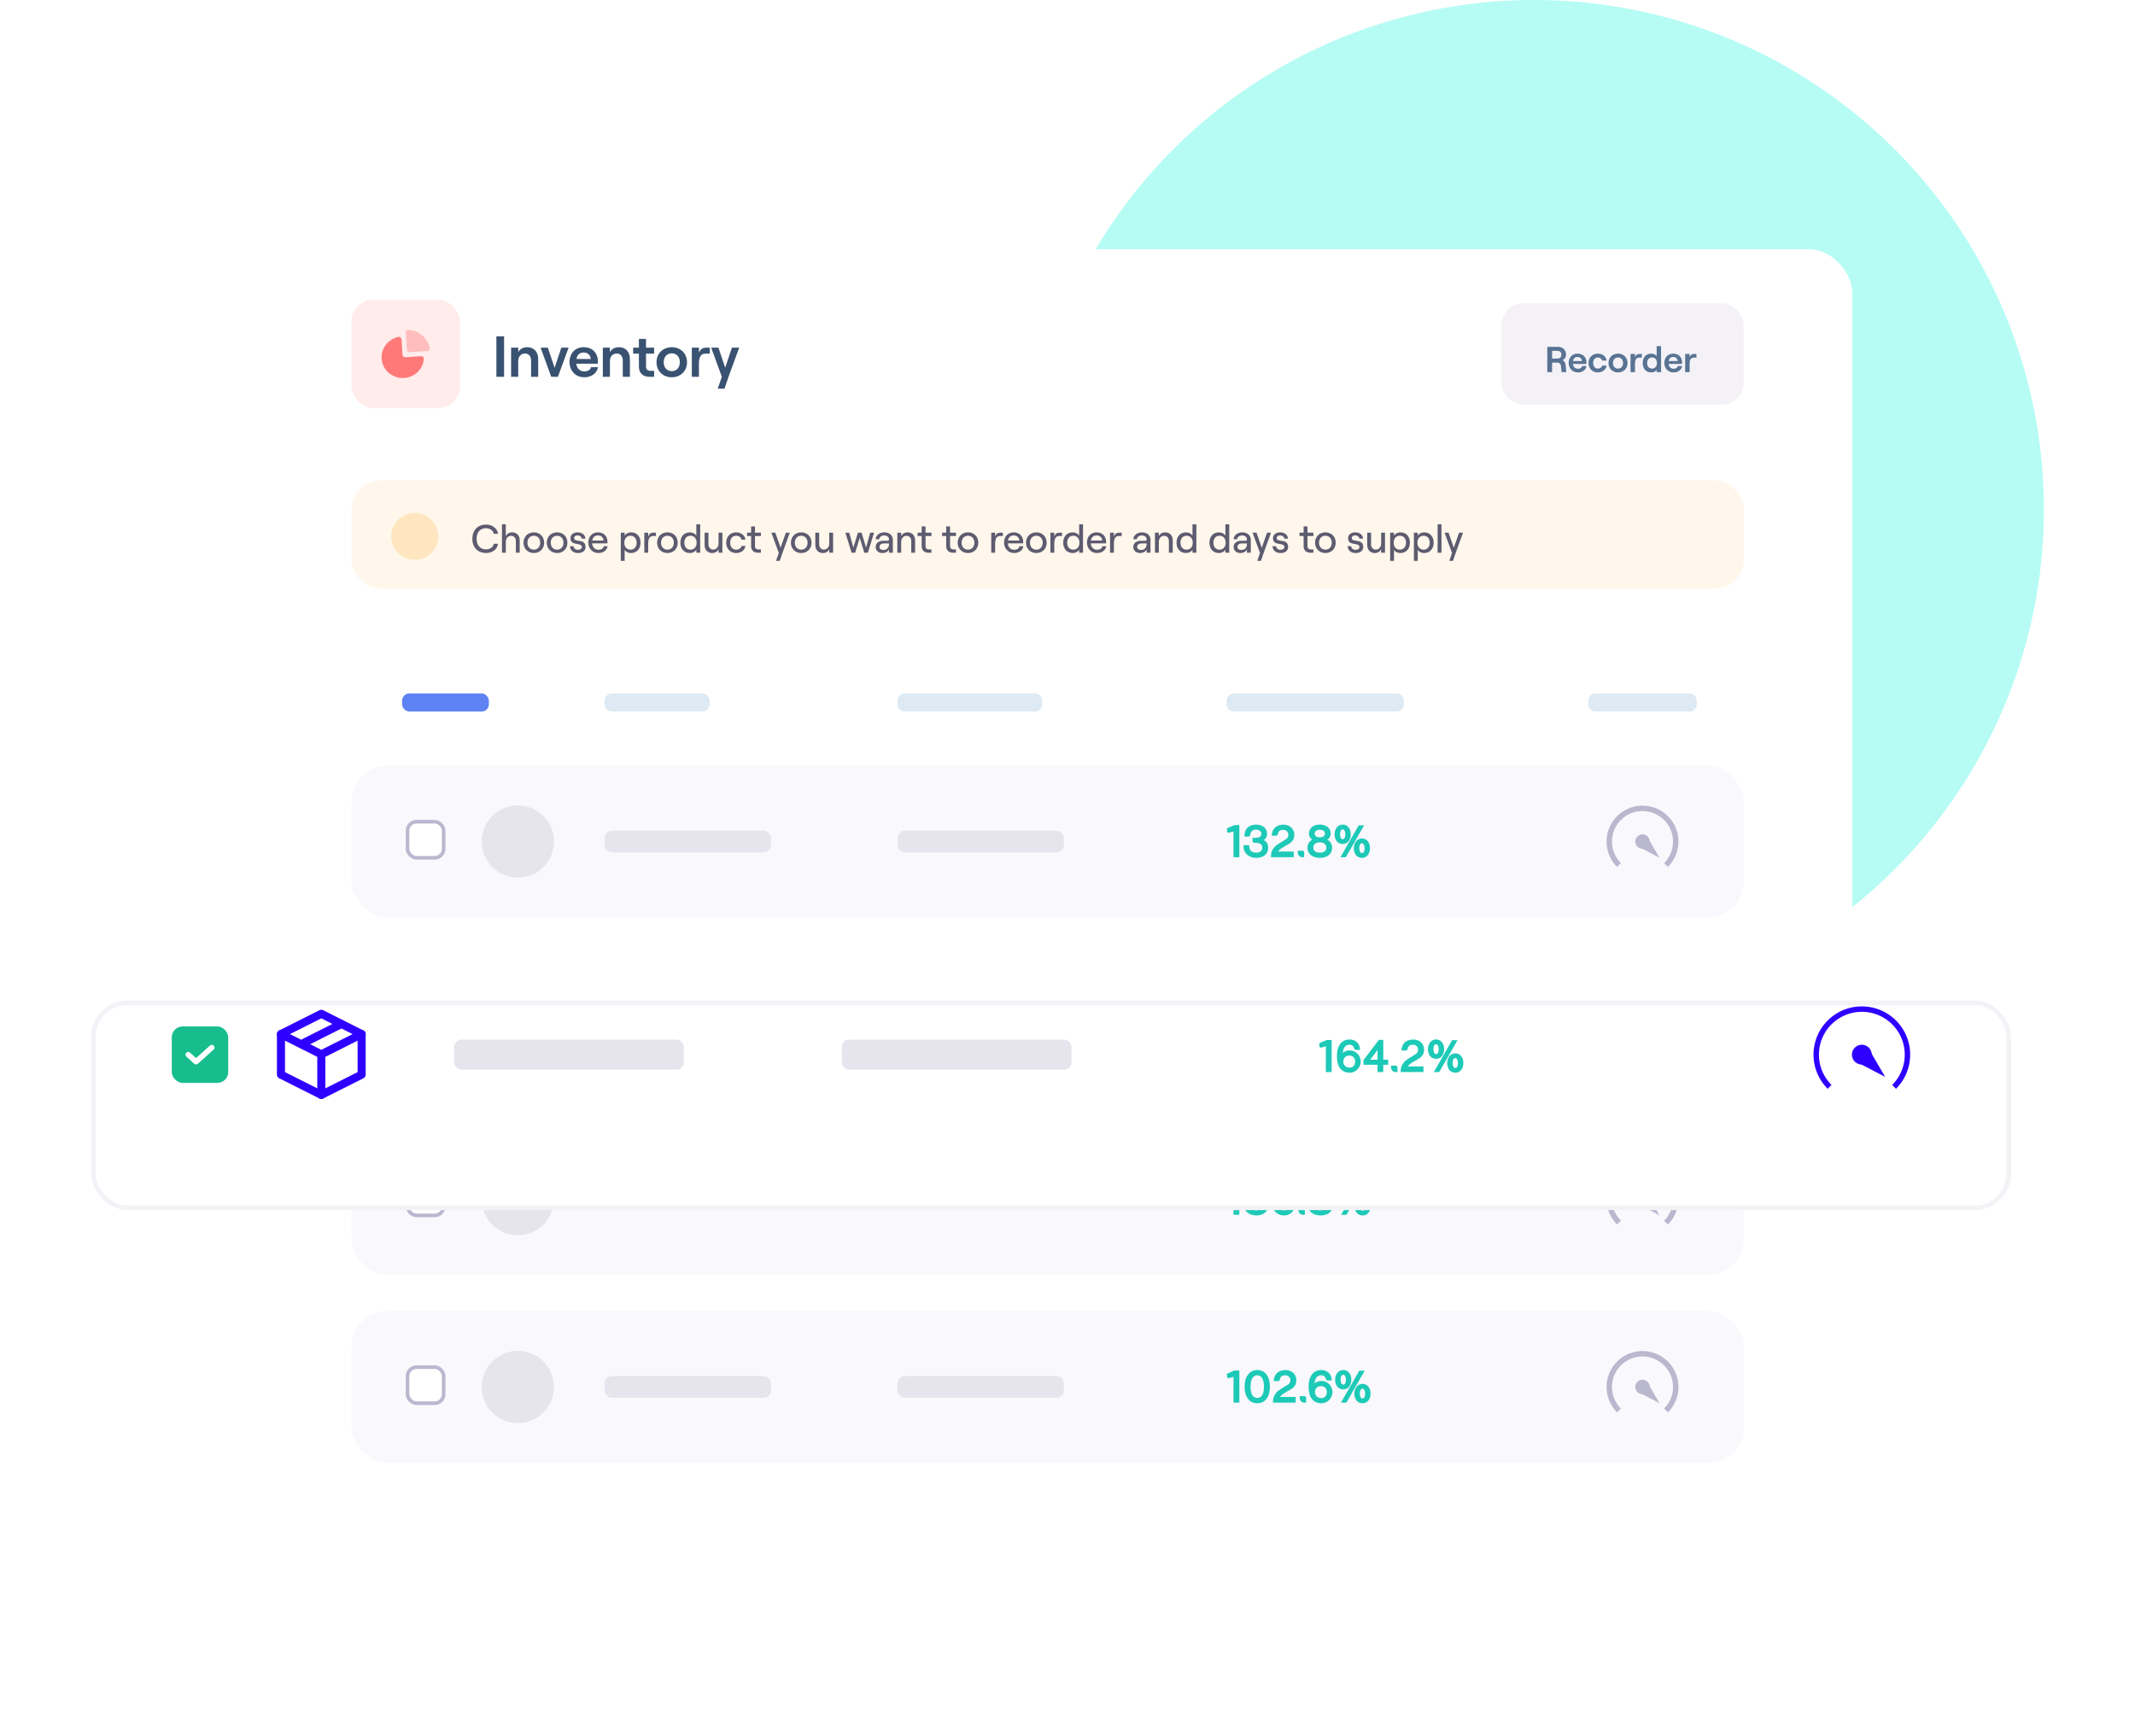 <svg width="375" height="305" viewBox="0 0 375 305" fill="none" xmlns="http://www.w3.org/2000/svg">
<ellipse opacity="0.4" cx="269.439" cy="89.458" rx="89.561" ry="89.462" fill="#4AF8E3"/>
<g filter="url(#filter0_d_8547_18037)">
<rect x="42.678" y="34.256" width="282.657" height="241.739" rx="7.622" fill="white"/>
</g>
<rect x="70.626" y="121.816" width="15.244" height="3.172" rx="1.27" fill="#5E81F4"/>
<path fill-rule="evenodd" clip-rule="evenodd" d="M106.196 123.087C106.196 122.385 106.765 121.816 107.467 121.816H123.346C124.048 121.816 124.617 122.385 124.617 123.087V123.718C124.617 124.42 124.048 124.989 123.346 124.989H107.467C106.765 124.989 106.196 124.42 106.196 123.718V123.087Z" fill="#DDEAF3"/>
<path fill-rule="evenodd" clip-rule="evenodd" d="M157.646 123.087C157.646 122.385 158.215 121.816 158.917 121.816H181.784C182.485 121.816 183.054 122.385 183.054 123.087V123.718C183.054 124.42 182.485 124.989 181.784 124.989H158.917C158.215 124.989 157.646 124.42 157.646 123.718V123.087Z" fill="#DDEAF3"/>
<path fill-rule="evenodd" clip-rule="evenodd" d="M215.448 123.087C215.448 122.385 216.017 121.816 216.719 121.816H245.302C246.004 121.816 246.572 122.385 246.572 123.087V123.718C246.572 124.42 246.004 124.989 245.302 124.989H216.719C216.017 124.989 215.448 124.42 215.448 123.718V123.087Z" fill="#DDEAF3"/>
<path fill-rule="evenodd" clip-rule="evenodd" d="M278.967 123.087C278.967 122.385 279.536 121.816 280.237 121.816H296.752C297.454 121.816 298.022 122.385 298.022 123.087V123.718C298.022 124.42 297.454 124.989 296.752 124.989H280.237C279.536 124.989 278.967 124.42 278.967 123.718V123.087Z" fill="#DDEAF3"/>
<rect x="61.733" y="134.504" width="244.546" height="26.648" rx="6.352" fill="#F9F8FC"/>
<rect x="71.578" y="144.339" width="6.352" height="6.344" rx="1.588" fill="white" stroke="#BAB8CF" stroke-width="0.635"/>
<path d="M292.624 151.953C293.44 151.137 293.996 150.098 294.222 148.966C294.447 147.835 294.331 146.662 293.89 145.596C293.448 144.531 292.699 143.62 291.739 142.979C290.779 142.338 289.65 141.996 288.495 141.996C287.34 141.996 286.211 142.338 285.251 142.979C284.291 143.62 283.543 144.531 283.101 145.596C282.659 146.662 282.543 147.835 282.768 148.966C282.994 150.098 283.55 151.137 284.366 151.953" stroke="#BAB8CF" stroke-width="0.953"/>
<ellipse cx="288.495" cy="147.828" rx="1.27" ry="1.269" fill="#BAB8CF"/>
<path d="M291.482 150.676L289.448 147.193L287.86 148.78L291.482 150.676Z" fill="#BAB8CF"/>
<ellipse cx="90.952" cy="147.827" rx="6.352" ry="6.345" fill="#E6E5ED"/>
<path d="M215.83 146.278C215.749 146.299 215.675 146.276 215.609 146.21C215.548 146.139 215.518 146.057 215.518 145.966V145.508L216.821 144.944H217.683V150.577H216.661V146.05L215.83 146.278ZM220.683 150.692C220.216 150.692 219.807 150.598 219.456 150.41C219.106 150.227 218.839 149.967 218.656 149.632C218.473 149.297 218.392 148.911 218.412 148.474H219.426C219.4 148.89 219.494 149.213 219.708 149.442C219.921 149.665 220.239 149.777 220.661 149.777C221.001 149.777 221.26 149.701 221.438 149.548C221.616 149.391 221.705 149.165 221.705 148.87C221.705 148.601 221.606 148.397 221.408 148.26C221.209 148.118 220.915 148.047 220.523 148.047H220.318C220.231 148.047 220.157 148.016 220.097 147.955C220.036 147.894 220.005 147.821 220.005 147.734V147.17H220.516C220.856 147.17 221.113 147.112 221.286 146.995C221.463 146.873 221.552 146.695 221.552 146.461C221.552 146.248 221.463 146.075 221.286 145.943C221.113 145.806 220.887 145.737 220.607 145.737C220.312 145.737 220.076 145.816 219.898 145.973C219.726 146.131 219.626 146.352 219.601 146.637C219.591 146.728 219.558 146.804 219.502 146.865C219.446 146.921 219.375 146.949 219.289 146.949H218.595C218.59 146.908 218.587 146.85 218.587 146.774C218.587 146.388 218.671 146.05 218.839 145.76C219.007 145.47 219.245 145.247 219.555 145.089C219.865 144.932 220.224 144.853 220.63 144.853C221.006 144.853 221.339 144.922 221.629 145.059C221.923 145.196 222.152 145.387 222.315 145.63C222.477 145.874 222.558 146.156 222.558 146.477C222.558 146.786 222.472 147.051 222.299 147.269C222.132 147.488 221.888 147.65 221.568 147.757L221.697 147.574V147.597L221.552 147.414C221.944 147.516 222.241 147.696 222.444 147.955C222.647 148.209 222.749 148.535 222.749 148.931C222.749 149.276 222.663 149.584 222.49 149.853C222.317 150.117 222.073 150.323 221.758 150.471C221.448 150.618 221.09 150.692 220.683 150.692ZM223.369 146.797C223.389 146.212 223.572 145.747 223.918 145.402C224.091 145.229 224.307 145.097 224.566 145.005C224.825 144.909 225.104 144.861 225.404 144.861C225.78 144.861 226.116 144.937 226.41 145.089C226.705 145.242 226.934 145.455 227.096 145.73C227.259 145.999 227.34 146.306 227.34 146.652C227.34 147.002 227.269 147.295 227.127 147.528C226.984 147.762 226.812 147.95 226.608 148.092C226.41 148.23 226.113 148.407 225.717 148.626C225.381 148.814 225.112 148.984 224.909 149.137C224.711 149.289 224.566 149.439 224.474 149.586H227.233V150.577H223.232C223.222 150.069 223.313 149.642 223.506 149.297C223.704 148.951 223.933 148.682 224.192 148.489C224.451 148.291 224.815 148.057 225.282 147.788C225.546 147.635 225.745 147.511 225.877 147.414C226.014 147.318 226.118 147.211 226.189 147.094C226.26 146.972 226.296 146.827 226.296 146.659C226.296 146.39 226.21 146.177 226.037 146.019C225.869 145.857 225.64 145.775 225.351 145.775C225.056 145.775 224.825 145.864 224.657 146.042C224.55 146.149 224.479 146.309 224.444 146.522C224.428 146.604 224.393 146.67 224.337 146.72C224.286 146.771 224.223 146.797 224.146 146.797H223.369ZM228.755 149.442C228.842 149.442 228.915 149.472 228.976 149.533C229.037 149.594 229.068 149.668 229.068 149.754V150.577H228.763C228.529 150.577 228.334 150.501 228.176 150.349C228.024 150.191 227.947 149.995 227.947 149.762V149.442H228.755ZM231.839 150.692C231.402 150.692 231.018 150.618 230.688 150.471C230.358 150.323 230.101 150.115 229.918 149.846C229.74 149.576 229.652 149.259 229.652 148.893C229.652 148.522 229.756 148.204 229.964 147.94C230.172 147.676 230.47 147.48 230.856 147.353L230.726 147.536V147.513L230.848 147.688C230.553 147.577 230.322 147.409 230.155 147.185C229.992 146.957 229.911 146.695 229.911 146.4C229.911 146.1 229.992 145.834 230.155 145.6C230.317 145.361 230.543 145.176 230.833 145.044C231.123 144.911 231.45 144.845 231.816 144.845C232.182 144.845 232.51 144.911 232.799 145.044C233.089 145.176 233.315 145.361 233.478 145.6C233.64 145.834 233.722 146.1 233.722 146.4C233.722 146.695 233.64 146.954 233.478 147.178C233.32 147.401 233.094 147.572 232.799 147.688L232.921 147.513V147.536L232.784 147.353C233.155 147.465 233.447 147.661 233.661 147.94C233.874 148.214 233.981 148.532 233.981 148.893C233.981 149.259 233.892 149.579 233.714 149.853C233.541 150.122 233.292 150.328 232.967 150.471C232.647 150.618 232.271 150.692 231.839 150.692ZM231.839 149.777C232.195 149.777 232.469 149.701 232.662 149.548C232.86 149.391 232.96 149.172 232.96 148.893C232.96 148.603 232.858 148.377 232.655 148.214C232.456 148.052 232.177 147.97 231.816 147.97C231.461 147.97 231.184 148.052 230.985 148.214C230.787 148.377 230.688 148.603 230.688 148.893C230.688 149.177 230.787 149.396 230.985 149.548C231.184 149.701 231.468 149.777 231.839 149.777ZM231.816 147.086C232.101 147.086 232.322 147.028 232.479 146.911C232.637 146.794 232.716 146.632 232.716 146.423C232.716 146.215 232.637 146.052 232.479 145.935C232.322 145.818 232.101 145.76 231.816 145.76C231.532 145.76 231.311 145.818 231.153 145.935C230.996 146.052 230.917 146.215 230.917 146.423C230.917 146.632 230.996 146.794 231.153 146.911C231.311 147.028 231.532 147.086 231.816 147.086ZM235.841 148.252C235.561 148.252 235.312 148.181 235.094 148.039C234.88 147.897 234.713 147.696 234.591 147.437C234.474 147.178 234.415 146.883 234.415 146.553C234.415 146.222 234.476 145.93 234.598 145.676C234.72 145.417 234.888 145.216 235.101 145.074C235.32 144.927 235.566 144.853 235.841 144.853C236.12 144.853 236.367 144.924 236.58 145.066C236.793 145.209 236.959 145.409 237.075 145.669C237.192 145.923 237.251 146.217 237.251 146.553C237.251 146.883 237.192 147.178 237.075 147.437C236.959 147.696 236.793 147.897 236.58 148.039C236.367 148.181 236.12 148.252 235.841 148.252ZM239.217 150.692C238.938 150.692 238.689 150.62 238.47 150.478C238.257 150.336 238.089 150.135 237.967 149.876C237.85 149.617 237.792 149.322 237.792 148.992C237.792 148.662 237.853 148.369 237.975 148.115C238.097 147.856 238.264 147.655 238.478 147.513C238.696 147.366 238.943 147.292 239.217 147.292C239.497 147.292 239.743 147.363 239.957 147.506C240.17 147.648 240.335 147.849 240.452 148.108C240.569 148.362 240.627 148.656 240.627 148.992C240.627 149.322 240.569 149.617 240.452 149.876C240.335 150.135 240.17 150.336 239.957 150.478C239.743 150.62 239.497 150.692 239.217 150.692ZM239.606 144.975L236.389 150.577H235.437L238.653 144.975H239.606ZM235.841 147.414C235.983 147.414 236.095 147.34 236.176 147.193C236.262 147.041 236.306 146.827 236.306 146.553C236.306 146.294 236.262 146.085 236.176 145.928C236.09 145.77 235.978 145.691 235.841 145.691C235.698 145.691 235.584 145.768 235.498 145.92C235.416 146.073 235.376 146.283 235.376 146.553C235.376 146.817 235.419 147.028 235.505 147.185C235.592 147.338 235.703 147.414 235.841 147.414ZM239.217 149.853C239.36 149.853 239.471 149.779 239.553 149.632C239.639 149.48 239.682 149.266 239.682 148.992C239.682 148.733 239.639 148.524 239.553 148.367C239.466 148.209 239.354 148.131 239.217 148.131C239.075 148.131 238.961 148.207 238.874 148.359C238.793 148.512 238.752 148.723 238.752 148.992C238.752 149.256 238.796 149.467 238.882 149.624C238.968 149.777 239.08 149.853 239.217 149.853Z" fill="#1DC9B7"/>
<rect x="106.197" y="145.924" width="29.218" height="3.807" rx="1.27" fill="#E6E5ED"/>
<rect x="157.646" y="145.924" width="29.218" height="3.807" rx="1.27" fill="#E6E5ED"/>
<rect x="61.733" y="197.32" width="244.546" height="26.648" rx="6.352" fill="#F9F8FC"/>
<rect x="71.578" y="207.155" width="6.352" height="6.344" rx="1.588" fill="white" stroke="#BAB8CF" stroke-width="0.635"/>
<path d="M292.624 214.763C293.44 213.947 293.996 212.908 294.222 211.777C294.447 210.645 294.331 209.473 293.89 208.407C293.448 207.341 292.699 206.43 291.739 205.789C290.779 205.149 289.65 204.806 288.495 204.806C287.34 204.806 286.211 205.149 285.251 205.789C284.291 206.43 283.543 207.341 283.101 208.407C282.659 209.473 282.543 210.645 282.768 211.777C282.994 212.908 283.55 213.947 284.366 214.763" stroke="#BAB8CF" stroke-width="0.953"/>
<ellipse cx="288.495" cy="210.638" rx="1.27" ry="1.269" fill="#BAB8CF"/>
<path d="M291.482 213.487L289.448 210.004L287.86 211.59L291.482 213.487Z" fill="#BAB8CF"/>
<ellipse cx="90.952" cy="210.644" rx="6.352" ry="6.345" fill="#E6E5ED"/>
<path d="M215.83 209.093C215.749 209.113 215.675 209.09 215.609 209.024C215.548 208.953 215.518 208.872 215.518 208.78V208.323L216.821 207.759H217.683V213.392H216.661V208.864L215.83 209.093ZM220.683 213.506C220.216 213.506 219.807 213.412 219.456 213.224C219.106 213.041 218.839 212.782 218.656 212.447C218.473 212.111 218.392 211.725 218.412 211.288H219.426C219.4 211.705 219.494 212.027 219.708 212.256C219.921 212.48 220.239 212.591 220.661 212.591C221.001 212.591 221.26 212.515 221.438 212.363C221.616 212.205 221.705 211.979 221.705 211.684C221.705 211.415 221.606 211.212 221.408 211.075C221.209 210.932 220.915 210.861 220.523 210.861H220.318C220.231 210.861 220.157 210.831 220.097 210.77C220.036 210.709 220.005 210.635 220.005 210.549V209.985H220.516C220.856 209.985 221.113 209.926 221.286 209.809C221.463 209.687 221.552 209.509 221.552 209.276C221.552 209.062 221.463 208.89 221.286 208.757C221.113 208.62 220.887 208.552 220.607 208.552C220.312 208.552 220.076 208.63 219.898 208.788C219.726 208.945 219.626 209.166 219.601 209.451C219.591 209.543 219.558 209.619 219.502 209.68C219.446 209.736 219.375 209.764 219.289 209.764H218.595C218.59 209.723 218.587 209.664 218.587 209.588C218.587 209.202 218.671 208.864 218.839 208.574C219.007 208.285 219.245 208.061 219.555 207.904C219.865 207.746 220.224 207.667 220.63 207.667C221.006 207.667 221.339 207.736 221.629 207.873C221.923 208.01 222.152 208.201 222.315 208.445C222.477 208.689 222.558 208.971 222.558 209.291C222.558 209.601 222.472 209.865 222.299 210.084C222.132 210.302 221.888 210.465 221.568 210.572L221.697 210.389V210.411L221.552 210.229C221.944 210.33 222.241 210.511 222.444 210.77C222.647 211.024 222.749 211.349 222.749 211.745C222.749 212.091 222.663 212.398 222.49 212.668C222.317 212.932 222.073 213.138 221.758 213.285C221.448 213.432 221.09 213.506 220.683 213.506ZM225.564 213.506C224.98 213.506 224.502 213.336 224.131 212.995C223.852 212.741 223.648 212.421 223.521 212.035C223.394 211.649 223.331 211.156 223.331 210.556C223.331 209.962 223.417 209.448 223.59 209.017C223.768 208.58 224.022 208.247 224.352 208.018C224.688 207.784 225.084 207.667 225.541 207.667C225.897 207.667 226.212 207.744 226.486 207.896C226.766 208.043 226.984 208.257 227.142 208.536C227.3 208.811 227.383 209.131 227.394 209.497H226.647C226.57 209.497 226.504 209.471 226.448 209.421C226.398 209.37 226.365 209.301 226.349 209.215C226.309 209.022 226.217 208.869 226.075 208.757C225.938 208.646 225.765 208.59 225.557 208.59C225.15 208.59 224.848 208.745 224.65 209.055C224.451 209.36 224.347 209.842 224.337 210.503L224.146 210.312H224.162L224.009 210.389C224.202 210.124 224.431 209.926 224.695 209.794C224.965 209.657 225.264 209.588 225.595 209.588C225.94 209.588 226.26 209.677 226.555 209.855C226.85 210.028 227.081 210.267 227.249 210.572C227.421 210.871 227.508 211.197 227.508 211.547C227.508 211.898 227.419 212.223 227.241 212.523C227.068 212.823 226.832 213.061 226.532 213.239C226.238 213.417 225.915 213.506 225.564 213.506ZM225.549 212.607C225.839 212.607 226.075 212.51 226.258 212.317C226.441 212.119 226.532 211.865 226.532 211.555C226.532 211.245 226.438 210.991 226.25 210.793C226.062 210.594 225.821 210.495 225.526 210.495C225.201 210.495 224.939 210.592 224.741 210.785C224.548 210.978 224.451 211.232 224.451 211.547C224.451 211.857 224.553 212.111 224.756 212.309C224.965 212.508 225.229 212.607 225.549 212.607ZM228.874 212.256C228.961 212.256 229.035 212.287 229.095 212.347C229.156 212.408 229.187 212.482 229.187 212.569V213.392H228.882C228.648 213.392 228.453 213.316 228.295 213.163C228.143 213.006 228.066 212.81 228.066 212.576V212.256H228.874ZM231.958 213.506C231.521 213.506 231.138 213.432 230.807 213.285C230.477 213.138 230.22 212.929 230.037 212.66C229.86 212.391 229.771 212.073 229.771 211.707C229.771 211.336 229.875 211.019 230.083 210.754C230.291 210.49 230.589 210.295 230.975 210.168L230.845 210.35V210.328L230.967 210.503C230.673 210.391 230.441 210.223 230.274 210C230.111 209.771 230.03 209.509 230.03 209.215C230.03 208.915 230.111 208.648 230.274 208.414C230.436 208.176 230.662 207.99 230.952 207.858C231.242 207.726 231.569 207.66 231.935 207.66C232.301 207.66 232.629 207.726 232.919 207.858C233.208 207.99 233.434 208.176 233.597 208.414C233.76 208.648 233.841 208.915 233.841 209.215C233.841 209.509 233.76 209.769 233.597 209.992C233.439 210.216 233.213 210.386 232.919 210.503L233.041 210.328V210.35L232.903 210.168C233.274 210.279 233.566 210.475 233.78 210.754C233.993 211.029 234.1 211.346 234.1 211.707C234.1 212.073 234.011 212.393 233.833 212.668C233.66 212.937 233.411 213.143 233.086 213.285C232.766 213.432 232.39 213.506 231.958 213.506ZM231.958 212.591C232.314 212.591 232.588 212.515 232.781 212.363C232.98 212.205 233.079 211.987 233.079 211.707C233.079 211.418 232.977 211.191 232.774 211.029C232.576 210.866 232.296 210.785 231.935 210.785C231.58 210.785 231.303 210.866 231.104 211.029C230.906 211.191 230.807 211.418 230.807 211.707C230.807 211.992 230.906 212.21 231.104 212.363C231.303 212.515 231.587 212.591 231.958 212.591ZM231.935 209.901C232.22 209.901 232.441 209.842 232.598 209.725C232.756 209.609 232.835 209.446 232.835 209.238C232.835 209.029 232.756 208.867 232.598 208.75C232.441 208.633 232.22 208.574 231.935 208.574C231.651 208.574 231.43 208.633 231.272 208.75C231.115 208.867 231.036 209.029 231.036 209.238C231.036 209.446 231.115 209.609 231.272 209.725C231.43 209.842 231.651 209.901 231.935 209.901ZM235.96 211.067C235.68 211.067 235.431 210.996 235.213 210.854C234.999 210.711 234.832 210.511 234.71 210.251C234.593 209.992 234.534 209.697 234.534 209.367C234.534 209.037 234.595 208.745 234.717 208.491C234.839 208.231 235.007 208.031 235.22 207.888C235.439 207.741 235.685 207.667 235.96 207.667C236.239 207.667 236.486 207.739 236.699 207.881C236.913 208.023 237.078 208.224 237.195 208.483C237.311 208.737 237.37 209.032 237.37 209.367C237.37 209.697 237.311 209.992 237.195 210.251C237.078 210.511 236.913 210.711 236.699 210.854C236.486 210.996 236.239 211.067 235.96 211.067ZM239.336 213.506C239.057 213.506 238.808 213.435 238.589 213.293C238.376 213.15 238.208 212.95 238.086 212.69C237.969 212.431 237.911 212.137 237.911 211.806C237.911 211.476 237.972 211.184 238.094 210.93C238.216 210.671 238.384 210.47 238.597 210.328C238.816 210.18 239.062 210.107 239.336 210.107C239.616 210.107 239.862 210.178 240.076 210.32C240.289 210.462 240.454 210.663 240.571 210.922C240.688 211.176 240.746 211.471 240.746 211.806C240.746 212.137 240.688 212.431 240.571 212.69C240.454 212.95 240.289 213.15 240.076 213.293C239.862 213.435 239.616 213.506 239.336 213.506ZM239.725 207.789L236.509 213.392H235.556L238.772 207.789H239.725ZM235.96 210.229C236.102 210.229 236.214 210.155 236.295 210.007C236.381 209.855 236.425 209.642 236.425 209.367C236.425 209.108 236.381 208.9 236.295 208.742C236.209 208.585 236.097 208.506 235.96 208.506C235.817 208.506 235.703 208.582 235.617 208.735C235.535 208.887 235.495 209.098 235.495 209.367C235.495 209.631 235.538 209.842 235.624 210C235.711 210.152 235.823 210.229 235.96 210.229ZM239.336 212.668C239.479 212.668 239.59 212.594 239.672 212.447C239.758 212.294 239.801 212.081 239.801 211.806C239.801 211.547 239.758 211.339 239.672 211.181C239.585 211.024 239.474 210.945 239.336 210.945C239.194 210.945 239.08 211.021 238.993 211.174C238.912 211.326 238.871 211.537 238.871 211.806C238.871 212.071 238.915 212.281 239.001 212.439C239.087 212.591 239.199 212.668 239.336 212.668Z" fill="#1DC9B7"/>
<rect x="106.197" y="208.738" width="29.218" height="3.807" rx="1.27" fill="#E6E5ED"/>
<rect x="157.646" y="208.738" width="29.218" height="3.807" rx="1.27" fill="#E6E5ED"/>
<rect x="61.733" y="230.312" width="244.546" height="26.648" rx="6.352" fill="#F9F8FC"/>
<rect x="71.578" y="240.148" width="6.352" height="6.344" rx="1.588" fill="white" stroke="#BAB8CF" stroke-width="0.635"/>
<path d="M292.624 247.759C293.44 246.943 293.996 245.904 294.222 244.773C294.447 243.641 294.331 242.469 293.89 241.403C293.448 240.337 292.699 239.426 291.739 238.786C290.779 238.145 289.65 237.803 288.495 237.803C287.34 237.803 286.211 238.145 285.251 238.786C284.291 239.426 283.543 240.337 283.101 241.403C282.659 242.469 282.543 243.641 282.768 244.773C282.994 245.904 283.55 246.943 284.366 247.759" stroke="#BAB8CF" stroke-width="0.953"/>
<ellipse cx="288.495" cy="243.634" rx="1.27" ry="1.269" fill="#BAB8CF"/>
<path d="M291.482 246.483L289.448 243L287.86 244.586L291.482 246.483Z" fill="#BAB8CF"/>
<ellipse cx="90.952" cy="243.636" rx="6.352" ry="6.345" fill="#E6E5ED"/>
<path d="M215.83 242.087C215.749 242.107 215.675 242.084 215.609 242.018C215.548 241.947 215.518 241.866 215.518 241.774V241.317L216.821 240.753H217.683V246.386H216.661V241.858L215.83 242.087ZM220.828 246.5C220.371 246.5 219.975 246.383 219.639 246.15C219.309 245.911 219.055 245.573 218.877 245.136C218.699 244.694 218.61 244.175 218.61 243.581C218.61 242.991 218.699 242.478 218.877 242.041C219.06 241.599 219.319 241.259 219.654 241.02C219.99 240.781 220.384 240.662 220.836 240.662C221.288 240.662 221.679 240.781 222.01 241.02C222.345 241.254 222.602 241.591 222.78 242.034C222.957 242.471 223.046 242.986 223.046 243.581C223.046 244.181 222.957 244.701 222.78 245.143C222.602 245.58 222.345 245.916 222.01 246.15C221.679 246.383 221.286 246.5 220.828 246.5ZM220.836 245.563C221.217 245.563 221.507 245.398 221.705 245.067C221.903 244.732 222.002 244.236 222.002 243.581C222.002 242.936 221.9 242.443 221.697 242.102C221.499 241.762 221.212 241.591 220.836 241.591C220.455 241.591 220.163 241.762 219.959 242.102C219.756 242.438 219.654 242.93 219.654 243.581C219.654 244.226 219.756 244.719 219.959 245.06C220.163 245.395 220.455 245.563 220.836 245.563ZM223.719 242.605C223.739 242.021 223.922 241.556 224.268 241.21C224.44 241.038 224.656 240.905 224.916 240.814C225.175 240.717 225.454 240.669 225.754 240.669C226.13 240.669 226.465 240.745 226.76 240.898C227.055 241.05 227.284 241.264 227.446 241.538C227.609 241.807 227.69 242.115 227.69 242.46C227.69 242.811 227.619 243.103 227.477 243.337C227.334 243.571 227.162 243.759 226.958 243.901C226.76 244.038 226.463 244.216 226.066 244.435C225.731 244.623 225.462 244.793 225.259 244.945C225.06 245.098 224.916 245.248 224.824 245.395H227.583V246.386H223.582C223.571 245.878 223.663 245.451 223.856 245.105C224.054 244.76 224.283 244.49 224.542 244.297C224.801 244.099 225.165 243.865 225.632 243.596C225.896 243.444 226.094 243.319 226.227 243.223C226.364 243.126 226.468 243.019 226.539 242.903C226.61 242.781 226.646 242.636 226.646 242.468C226.646 242.199 226.559 241.985 226.387 241.828C226.219 241.665 225.99 241.584 225.701 241.584C225.406 241.584 225.175 241.673 225.007 241.851C224.9 241.957 224.829 242.117 224.794 242.331C224.778 242.412 224.743 242.478 224.687 242.529C224.636 242.58 224.573 242.605 224.496 242.605H223.719ZM229.105 245.25C229.192 245.25 229.265 245.281 229.326 245.342C229.387 245.403 229.418 245.476 229.418 245.563V246.386H229.113C228.879 246.386 228.683 246.31 228.526 246.157C228.373 246 228.297 245.804 228.297 245.57V245.25H229.105ZM232.088 246.5C231.503 246.5 231.026 246.33 230.655 245.99C230.375 245.735 230.172 245.415 230.045 245.029C229.918 244.643 229.854 244.15 229.854 243.55C229.854 242.956 229.941 242.443 230.114 242.011C230.291 241.574 230.546 241.241 230.876 241.012C231.211 240.778 231.608 240.662 232.065 240.662C232.421 240.662 232.736 240.738 233.01 240.89C233.29 241.038 233.508 241.251 233.666 241.531C233.823 241.805 233.907 242.125 233.917 242.491H233.17C233.094 242.491 233.028 242.466 232.972 242.415C232.921 242.364 232.888 242.295 232.873 242.209C232.832 242.016 232.741 241.863 232.598 241.752C232.461 241.64 232.288 241.584 232.08 241.584C231.674 241.584 231.371 241.739 231.173 242.049C230.975 242.354 230.871 242.836 230.861 243.497L230.67 243.306H230.685L230.533 243.383C230.726 243.118 230.955 242.92 231.219 242.788C231.488 242.651 231.788 242.582 232.118 242.582C232.464 242.582 232.784 242.671 233.079 242.849C233.373 243.022 233.605 243.261 233.772 243.566C233.945 243.865 234.031 244.191 234.031 244.541C234.031 244.892 233.942 245.217 233.765 245.517C233.592 245.817 233.356 246.056 233.056 246.233C232.761 246.411 232.438 246.5 232.088 246.5ZM232.073 245.601C232.362 245.601 232.598 245.504 232.781 245.311C232.964 245.113 233.056 244.859 233.056 244.549C233.056 244.239 232.962 243.985 232.774 243.787C232.586 243.589 232.344 243.489 232.05 243.489C231.724 243.489 231.463 243.586 231.265 243.779C231.071 243.972 230.975 244.226 230.975 244.541C230.975 244.851 231.077 245.105 231.28 245.304C231.488 245.502 231.752 245.601 232.073 245.601ZM235.937 244.061C235.658 244.061 235.409 243.99 235.19 243.848C234.977 243.705 234.809 243.505 234.687 243.246C234.57 242.986 234.512 242.692 234.512 242.361C234.512 242.031 234.573 241.739 234.695 241.485C234.817 241.226 234.985 241.025 235.198 240.883C235.417 240.735 235.663 240.662 235.937 240.662C236.217 240.662 236.463 240.733 236.677 240.875C236.89 241.017 237.055 241.218 237.172 241.477C237.289 241.731 237.348 242.026 237.348 242.361C237.348 242.692 237.289 242.986 237.172 243.246C237.055 243.505 236.89 243.705 236.677 243.848C236.463 243.99 236.217 244.061 235.937 244.061ZM239.314 246.5C239.035 246.5 238.786 246.429 238.567 246.287C238.354 246.144 238.186 245.944 238.064 245.685C237.947 245.425 237.889 245.131 237.889 244.8C237.889 244.47 237.95 244.178 238.072 243.924C238.194 243.665 238.361 243.464 238.575 243.322C238.793 243.174 239.04 243.101 239.314 243.101C239.594 243.101 239.84 243.172 240.053 243.314C240.267 243.456 240.432 243.657 240.549 243.916C240.666 244.17 240.724 244.465 240.724 244.8C240.724 245.131 240.666 245.425 240.549 245.685C240.432 245.944 240.267 246.144 240.053 246.287C239.84 246.429 239.594 246.5 239.314 246.5ZM239.703 240.784L236.486 246.386H235.533L238.75 240.784H239.703ZM235.937 243.223C236.08 243.223 236.191 243.149 236.273 243.002C236.359 242.849 236.402 242.636 236.402 242.361C236.402 242.102 236.359 241.894 236.273 241.736C236.186 241.579 236.075 241.5 235.937 241.5C235.795 241.5 235.681 241.576 235.594 241.729C235.513 241.881 235.472 242.092 235.472 242.361C235.472 242.626 235.516 242.836 235.602 242.994C235.688 243.146 235.8 243.223 235.937 243.223ZM239.314 245.662C239.456 245.662 239.568 245.588 239.649 245.441C239.736 245.288 239.779 245.075 239.779 244.8C239.779 244.541 239.736 244.333 239.649 244.175C239.563 244.018 239.451 243.939 239.314 243.939C239.172 243.939 239.057 244.015 238.971 244.168C238.89 244.32 238.849 244.531 238.849 244.8C238.849 245.065 238.892 245.276 238.979 245.433C239.065 245.586 239.177 245.662 239.314 245.662Z" fill="#1DC9B7"/>
<rect x="106.197" y="241.734" width="29.218" height="3.807" rx="1.27" fill="#E6E5ED"/>
<rect x="157.646" y="241.734" width="29.218" height="3.807" rx="1.27" fill="#E6E5ED"/>
<g filter="url(#filter1_d_8547_18037)">
<rect x="16" y="166.863" width="337.234" height="36.8" rx="6.352" fill="white"/>
<rect x="16.402" y="167.265" width="336.431" height="35.996" rx="5.95" stroke="#F4F2F7" stroke-width="0.804"/>
</g>
<rect x="30.17" y="180.309" width="9.919" height="9.908" rx="1.906" fill="#17BD8D"/>
<path d="M33.063 185.263L34.441 186.501L37.196 184.024" stroke="white" stroke-width="0.953" stroke-linecap="round" stroke-linejoin="round"/>
<path d="M332.688 190.924C333.809 189.804 334.573 188.378 334.882 186.825C335.191 185.271 335.033 183.662 334.426 182.199C333.819 180.736 332.792 179.485 331.474 178.605C330.156 177.725 328.606 177.256 327.021 177.256C325.435 177.256 323.885 177.725 322.567 178.605C321.249 179.485 320.222 180.736 319.615 182.199C319.008 183.662 318.85 185.271 319.159 186.825C319.468 188.378 320.232 189.804 321.353 190.924" stroke="#2E00FF" stroke-width="0.953"/>
<ellipse cx="327.02" cy="185.262" rx="1.744" ry="1.742" fill="#2E00FF"/>
<path d="M331.121 189.174L328.328 184.393L326.148 186.57L331.121 189.174Z" fill="#2E00FF"/>
<path fill-rule="evenodd" clip-rule="evenodd" d="M56.118 177.452C56.317 177.352 56.552 177.352 56.752 177.452L63.836 181.014C64.076 181.134 64.228 181.381 64.228 181.651V188.773C64.228 189.043 64.076 189.29 63.836 189.411L56.752 192.972C56.552 193.072 56.317 193.072 56.118 192.972L49.033 189.411C48.793 189.29 48.642 189.043 48.642 188.773V181.651C48.642 181.381 48.793 181.134 49.033 181.014L56.118 177.452ZM50.059 182.091V188.333L56.435 191.538L62.811 188.333V182.091L56.435 178.886L50.059 182.091Z" fill="#2E00FF"/>
<path fill-rule="evenodd" clip-rule="evenodd" d="M60.611 179.552C60.786 179.904 60.644 180.332 60.294 180.508L54.477 183.432L56.435 184.416L63.203 181.014C63.553 180.838 63.978 180.981 64.153 181.333C64.328 181.685 64.186 182.112 63.836 182.288L57.143 185.653V192.336C57.143 192.729 56.826 193.048 56.435 193.048C56.044 193.048 55.726 192.729 55.726 192.336V185.653L52.582 184.072C52.578 184.07 52.573 184.068 52.568 184.065L49.033 182.288C48.683 182.112 48.542 181.685 48.717 181.333C48.892 180.981 49.317 180.838 49.667 181.014L52.892 182.636L59.66 179.234C60.01 179.058 60.436 179.2 60.611 179.552Z" fill="#2E00FF"/>
<path d="M232.044 184.022C231.963 184.043 231.889 184.02 231.823 183.954C231.762 183.883 231.732 183.801 231.732 183.71V183.253L233.035 182.689H233.896V188.321H232.875V183.794L232.044 184.022ZM237.057 188.436C236.473 188.436 235.995 188.266 235.624 187.925C235.345 187.671 235.142 187.351 235.015 186.965C234.888 186.578 234.824 186.086 234.824 185.486C234.824 184.891 234.91 184.378 235.083 183.946C235.261 183.509 235.515 183.176 235.845 182.948C236.181 182.714 236.577 182.597 237.034 182.597C237.39 182.597 237.705 182.673 237.98 182.826C238.259 182.973 238.478 183.187 238.635 183.466C238.793 183.74 238.877 184.061 238.887 184.426H238.14C238.063 184.426 237.997 184.401 237.942 184.35C237.891 184.299 237.858 184.231 237.842 184.144C237.802 183.951 237.71 183.799 237.568 183.687C237.431 183.575 237.258 183.519 237.05 183.519C236.643 183.519 236.341 183.674 236.143 183.984C235.945 184.289 235.84 184.772 235.83 185.433L235.64 185.242H235.655L235.502 185.318C235.696 185.054 235.924 184.856 236.188 184.724C236.458 184.587 236.758 184.518 237.088 184.518C237.433 184.518 237.754 184.607 238.048 184.785C238.343 184.957 238.574 185.196 238.742 185.501C238.915 185.801 239.001 186.126 239.001 186.477C239.001 186.827 238.912 187.153 238.734 187.452C238.561 187.752 238.325 187.991 238.025 188.169C237.731 188.347 237.408 188.436 237.057 188.436ZM237.042 187.536C237.332 187.536 237.568 187.44 237.751 187.247C237.934 187.049 238.025 186.794 238.025 186.484C238.025 186.174 237.931 185.92 237.743 185.722C237.555 185.524 237.314 185.425 237.019 185.425C236.694 185.425 236.432 185.522 236.234 185.715C236.041 185.908 235.945 186.162 235.945 186.477C235.945 186.787 236.046 187.041 236.249 187.239C236.458 187.437 236.722 187.536 237.042 187.536ZM239.497 187.041V186.218L242.18 182.666H242.965V186.149H243.826V187.041H242.965V188.321H241.959V187.041H239.497ZM241.959 186.149V184.083H242.226L240.495 186.378V186.149H241.959ZM245.14 187.186C245.227 187.186 245.3 187.216 245.361 187.277C245.422 187.338 245.453 187.412 245.453 187.498V188.321H245.148C244.914 188.321 244.719 188.245 244.561 188.093C244.409 187.935 244.332 187.74 244.332 187.506V187.186H245.14ZM246.159 184.541C246.179 183.956 246.362 183.491 246.707 183.146C246.88 182.973 247.096 182.841 247.355 182.75C247.614 182.653 247.894 182.605 248.194 182.605C248.57 182.605 248.905 182.681 249.2 182.833C249.495 182.986 249.723 183.199 249.886 183.474C250.048 183.743 250.13 184.05 250.13 184.396C250.13 184.747 250.059 185.039 249.916 185.273C249.774 185.506 249.601 185.694 249.398 185.837C249.2 185.974 248.903 186.152 248.506 186.37C248.171 186.558 247.901 186.728 247.698 186.881C247.5 187.033 247.355 187.183 247.264 187.331H250.023V188.321H246.021C246.011 187.813 246.103 187.386 246.296 187.041C246.494 186.695 246.723 186.426 246.982 186.233C247.241 186.035 247.604 185.801 248.072 185.532C248.336 185.379 248.534 185.255 248.666 185.158C248.803 185.062 248.908 184.955 248.979 184.838C249.05 184.716 249.085 184.571 249.085 184.404C249.085 184.134 248.999 183.921 248.826 183.763C248.659 183.601 248.43 183.519 248.14 183.519C247.846 183.519 247.614 183.608 247.447 183.786C247.34 183.893 247.269 184.053 247.233 184.266C247.218 184.348 247.182 184.414 247.127 184.465C247.076 184.515 247.012 184.541 246.936 184.541H246.159ZM252.241 185.997C251.961 185.997 251.712 185.925 251.494 185.783C251.28 185.641 251.112 185.44 250.991 185.181C250.874 184.922 250.815 184.627 250.815 184.297C250.815 183.967 250.876 183.674 250.998 183.42C251.12 183.161 251.288 182.96 251.501 182.818C251.72 182.671 251.966 182.597 252.241 182.597C252.52 182.597 252.767 182.668 252.98 182.811C253.193 182.953 253.359 183.154 253.475 183.413C253.592 183.667 253.651 183.962 253.651 184.297C253.651 184.627 253.592 184.922 253.475 185.181C253.359 185.44 253.193 185.641 252.98 185.783C252.767 185.925 252.52 185.997 252.241 185.997ZM255.617 188.436C255.338 188.436 255.089 188.365 254.87 188.222C254.657 188.08 254.489 187.879 254.367 187.62C254.25 187.361 254.192 187.066 254.192 186.736C254.192 186.406 254.253 186.114 254.375 185.859C254.497 185.6 254.664 185.4 254.878 185.257C255.096 185.11 255.343 185.036 255.617 185.036C255.897 185.036 256.143 185.107 256.357 185.25C256.57 185.392 256.735 185.593 256.852 185.852C256.969 186.106 257.027 186.401 257.027 186.736C257.027 187.066 256.969 187.361 256.852 187.62C256.735 187.879 256.57 188.08 256.357 188.222C256.143 188.365 255.897 188.436 255.617 188.436ZM256.006 182.719L252.789 188.321H251.837L255.053 182.719H256.006ZM252.241 185.158C252.383 185.158 252.495 185.085 252.576 184.937C252.662 184.785 252.706 184.571 252.706 184.297C252.706 184.038 252.662 183.829 252.576 183.672C252.49 183.514 252.378 183.436 252.241 183.436C252.098 183.436 251.984 183.512 251.898 183.664C251.816 183.817 251.776 184.028 251.776 184.297C251.776 184.561 251.819 184.772 251.905 184.93C251.992 185.082 252.103 185.158 252.241 185.158ZM255.617 187.597C255.76 187.597 255.871 187.524 255.953 187.376C256.039 187.224 256.082 187.01 256.082 186.736C256.082 186.477 256.039 186.268 255.953 186.111C255.866 185.953 255.754 185.875 255.617 185.875C255.475 185.875 255.361 185.951 255.274 186.103C255.193 186.256 255.152 186.467 255.152 186.736C255.152 187 255.195 187.211 255.282 187.369C255.368 187.521 255.48 187.597 255.617 187.597Z" fill="#1DC9B7"/>
<rect x="79.763" y="182.635" width="40.349" height="5.257" rx="1.27" fill="#E6E5ED"/>
<rect x="147.86" y="182.635" width="40.349" height="5.257" rx="1.27" fill="#E6E5ED"/>
<rect x="61.733" y="52.656" width="19.056" height="19.035" rx="3.811" fill="#FFECEB"/>
<path d="M70.479 59.447C70.501 59.491 70.515 59.538 70.521 59.586L70.639 61.337L70.698 62.218C70.698 62.308 70.713 62.398 70.74 62.485C70.811 62.652 70.981 62.759 71.166 62.752L73.985 62.567C74.107 62.565 74.225 62.611 74.312 62.694C74.386 62.763 74.433 62.854 74.448 62.952L74.453 63.011C74.336 64.624 73.15 65.97 71.538 66.318C69.926 66.665 68.273 65.931 67.476 64.514C67.246 64.103 67.103 63.65 67.054 63.184C67.034 63.046 67.025 62.906 67.027 62.767C67.025 61.037 68.258 59.541 69.984 59.18C70.192 59.148 70.396 59.258 70.479 59.447Z" fill="#FF7979"/>
<path opacity="0.4" d="M71.63 57.944C73.561 57.993 75.184 59.38 75.496 61.248L75.493 61.262L75.485 61.282L75.486 61.337C75.481 61.41 75.453 61.48 75.405 61.536C75.354 61.596 75.285 61.636 75.209 61.651L75.162 61.658L71.91 61.868C71.802 61.879 71.694 61.844 71.614 61.772C71.547 61.712 71.504 61.632 71.492 61.545L71.273 58.301C71.27 58.29 71.27 58.278 71.273 58.267C71.276 58.178 71.316 58.093 71.383 58.032C71.45 57.971 71.539 57.94 71.63 57.944Z" fill="#FF7979"/>
<path d="M87.187 66.193H88.538V59.079H87.187V66.193ZM89.774 66.193H91.024V63.398C91.024 62.647 91.512 62.098 92.213 62.098C92.854 62.098 93.281 62.586 93.281 63.287V66.193H94.531V63.023C94.531 61.823 93.778 60.99 92.62 60.99C91.888 60.99 91.309 61.305 91.024 61.864V61.071H89.774V66.193ZM96.824 66.193H97.993L99.873 61.071H98.592L97.413 64.608L96.224 61.071H94.954L96.824 66.193ZM103.821 64.486C103.689 64.974 103.272 65.238 102.632 65.238C101.839 65.238 101.311 64.71 101.219 63.886H105C105.01 63.785 105.02 63.632 105.02 63.459C105.02 62.24 104.248 60.99 102.53 60.99C100.854 60.99 100.02 62.26 100.02 63.612C100.02 64.954 100.955 66.275 102.632 66.275C103.892 66.275 104.848 65.573 105.041 64.486H103.821ZM102.53 61.925C103.272 61.925 103.719 62.413 103.77 63.063H101.25C101.382 62.291 101.829 61.925 102.53 61.925ZM105.882 66.193H107.132V63.398C107.132 62.647 107.62 62.098 108.321 62.098C108.962 62.098 109.388 62.586 109.388 63.287V66.193H110.638V63.023C110.638 61.823 109.886 60.99 108.728 60.99C107.996 60.99 107.417 61.305 107.132 61.864V61.071H105.882V66.193ZM112.219 59.526V61.071H111.213V62.118H112.219V64.405C112.219 65.543 112.951 66.193 114.069 66.193H114.892V65.136H114.211C113.743 65.136 113.469 64.872 113.469 64.354V62.118H114.892V61.071H113.469V59.526H112.219ZM117.997 66.275C119.552 66.275 120.67 65.157 120.67 63.632C120.67 62.108 119.552 60.99 117.997 60.99C116.432 60.99 115.314 62.108 115.314 63.632C115.314 65.157 116.432 66.275 117.997 66.275ZM117.997 65.197C117.144 65.197 116.574 64.557 116.574 63.632C116.574 62.708 117.144 62.067 117.997 62.067C118.841 62.067 119.41 62.708 119.41 63.632C119.41 64.557 118.841 65.197 117.997 65.197ZM124.674 62.118V61.071H124.075C123.414 61.071 123.018 61.325 122.764 61.976V61.071H121.514V66.193H122.764V63.775C122.764 62.799 123.079 62.118 123.872 62.118H124.674ZM129.835 61.071H128.555L127.376 64.588L126.187 61.071H124.917L126.787 66.193L126.065 68.267H127.254L128.047 65.949L129.835 61.071Z" fill="#3A5271"/>
<rect x="263.723" y="53.291" width="42.557" height="17.785" rx="3.811" fill="#F4F2F7"/>
<path d="M275.003 64.184C274.972 63.778 274.775 63.447 274.47 63.257C274.838 63.066 275.067 62.755 275.067 62.298C275.067 61.491 274.521 60.926 273.593 60.926H271.77V65.372H272.615V63.702H273.574C273.905 63.702 274.14 63.943 274.171 64.28L274.279 65.372H275.111L275.003 64.184ZM272.615 61.631H273.555C274.051 61.631 274.254 61.942 274.254 62.298C274.254 62.654 274.051 62.977 273.555 62.977H272.615V61.631ZM277.899 64.305C277.817 64.61 277.556 64.775 277.156 64.775C276.66 64.775 276.33 64.445 276.273 63.93H278.636C278.642 63.867 278.649 63.771 278.649 63.663C278.649 62.901 278.166 62.12 277.092 62.12C276.044 62.12 275.524 62.914 275.524 63.759C275.524 64.597 276.108 65.423 277.156 65.423C277.944 65.423 278.541 64.985 278.661 64.305H277.899ZM277.092 62.704C277.556 62.704 277.836 63.009 277.867 63.416H276.292C276.375 62.933 276.654 62.704 277.092 62.704ZM280.642 65.423C281.468 65.423 282.09 64.921 282.192 64.222H281.404C281.328 64.54 281.042 64.75 280.674 64.75C280.127 64.75 279.829 64.33 279.829 63.771C279.829 63.212 280.121 62.793 280.661 62.793C281.029 62.793 281.341 63.022 281.398 63.34H282.173C282.103 62.603 281.449 62.12 280.642 62.12C279.645 62.12 279.016 62.857 279.016 63.771C279.016 64.686 279.645 65.423 280.642 65.423ZM284.197 65.423C285.169 65.423 285.868 64.724 285.868 63.771C285.868 62.819 285.169 62.12 284.197 62.12C283.219 62.12 282.52 62.819 282.52 63.771C282.52 64.724 283.219 65.423 284.197 65.423ZM284.197 64.75C283.664 64.75 283.308 64.349 283.308 63.771C283.308 63.193 283.664 62.793 284.197 62.793C284.725 62.793 285.08 63.193 285.08 63.771C285.08 64.349 284.725 64.75 284.197 64.75ZM288.371 62.825V62.171H287.996C287.583 62.171 287.335 62.33 287.176 62.736V62.171H286.395V65.372H287.176V63.86C287.176 63.251 287.373 62.825 287.869 62.825H288.371ZM290.056 65.423C290.443 65.423 290.799 65.251 290.983 64.972V65.372H291.758V60.799H290.983V62.558C290.799 62.298 290.462 62.12 290.043 62.12C289.096 62.12 288.531 62.793 288.531 63.771C288.531 64.75 289.096 65.423 290.056 65.423ZM290.17 64.75C289.649 64.75 289.306 64.362 289.306 63.771C289.306 63.181 289.649 62.793 290.17 62.793C290.691 62.793 291.034 63.181 291.034 63.771C291.034 64.362 290.691 64.75 290.17 64.75ZM294.703 64.305C294.62 64.61 294.36 64.775 293.96 64.775C293.464 64.775 293.134 64.445 293.077 63.93H295.44C295.446 63.867 295.452 63.771 295.452 63.663C295.452 62.901 294.97 62.12 293.896 62.12C292.848 62.12 292.327 62.914 292.327 63.759C292.327 64.597 292.912 65.423 293.96 65.423C294.747 65.423 295.345 64.985 295.465 64.305H294.703ZM293.896 62.704C294.36 62.704 294.639 63.009 294.671 63.416H293.096C293.179 62.933 293.458 62.704 293.896 62.704ZM297.967 62.825V62.171H297.592C297.179 62.171 296.931 62.33 296.772 62.736V62.171H295.991V65.372H296.772V63.86C296.772 63.251 296.969 62.825 297.465 62.825H297.967Z" fill="#597393"/>
<rect x="61.733" y="84.381" width="244.546" height="19.035" rx="5.081" fill="#FFF7EB"/>
<path d="M85.356 97.148C86.488 97.148 87.362 96.477 87.466 95.52H86.733C86.656 96.093 86.076 96.505 85.349 96.505C84.399 96.505 83.714 95.855 83.714 94.646C83.714 93.438 84.399 92.788 85.349 92.788C86.062 92.788 86.635 93.2 86.719 93.773H87.481C87.348 92.816 86.467 92.145 85.356 92.145C84.113 92.145 82.967 92.969 82.967 94.646C82.967 96.323 84.099 97.148 85.356 97.148ZM88.164 97.092H88.842V95.184C88.842 94.57 89.233 94.122 89.785 94.122C90.281 94.122 90.609 94.5 90.609 95.059V97.092H91.287V94.926C91.287 94.087 90.77 93.514 89.974 93.514C89.45 93.514 89.03 93.752 88.842 94.192V92.096H88.164V97.092ZM93.769 97.148C94.824 97.148 95.578 96.386 95.578 95.331C95.578 94.276 94.824 93.514 93.769 93.514C92.714 93.514 91.952 94.276 91.952 95.331C91.952 96.386 92.714 97.148 93.769 97.148ZM93.769 96.554C93.098 96.554 92.644 96.051 92.644 95.331C92.644 94.611 93.098 94.108 93.769 94.108C94.433 94.108 94.887 94.611 94.887 95.331C94.887 96.051 94.433 96.554 93.769 96.554ZM97.856 97.148C98.911 97.148 99.665 96.386 99.665 95.331C99.665 94.276 98.911 93.514 97.856 93.514C96.801 93.514 96.039 94.276 96.039 95.331C96.039 96.386 96.801 97.148 97.856 97.148ZM97.856 96.554C97.185 96.554 96.731 96.051 96.731 95.331C96.731 94.611 97.185 94.108 97.856 94.108C98.52 94.108 98.974 94.611 98.974 95.331C98.974 96.051 98.52 96.554 97.856 96.554ZM101.532 97.148C102.328 97.148 102.852 96.736 102.852 96.093C102.852 94.486 100.84 95.38 100.84 94.507C100.84 94.234 101.084 94.052 101.448 94.052C101.748 94.052 102.139 94.213 102.188 94.618H102.824C102.789 93.955 102.244 93.514 101.448 93.514C100.714 93.514 100.197 93.92 100.197 94.528C100.197 96.03 102.195 95.17 102.195 96.107C102.195 96.365 101.937 96.582 101.532 96.582C101.077 96.582 100.784 96.351 100.742 95.946H100.106C100.155 96.686 100.707 97.148 101.532 97.148ZM106.051 95.946C105.953 96.344 105.618 96.568 105.101 96.568C104.486 96.568 104.053 96.114 103.997 95.45H106.687C106.694 95.387 106.701 95.275 106.701 95.184C106.701 94.29 106.121 93.514 105.031 93.514C103.948 93.514 103.333 94.325 103.333 95.31C103.333 96.288 104.011 97.148 105.101 97.148C105.967 97.148 106.603 96.673 106.729 95.946H106.051ZM105.031 94.059C105.611 94.059 105.974 94.416 106.016 94.954H104.018C104.123 94.367 104.479 94.059 105.031 94.059ZM109.036 98.517H109.714V96.596C109.917 96.931 110.336 97.148 110.804 97.148C111.873 97.148 112.509 96.379 112.509 95.331C112.509 94.283 111.901 93.514 110.839 93.514C110.35 93.514 109.924 93.745 109.714 94.094V93.57H109.036V98.517ZM110.741 96.554C110.084 96.554 109.658 96.065 109.658 95.331C109.658 94.597 110.084 94.108 110.741 94.108C111.391 94.108 111.824 94.597 111.824 95.331C111.824 96.065 111.391 96.554 110.741 96.554ZM115.211 94.157V93.57H114.784C114.288 93.57 114.009 93.78 113.848 94.248V93.57H113.17V97.092H113.848V95.499C113.848 94.73 114.058 94.157 114.701 94.157H115.211ZM117.234 97.148C118.289 97.148 119.044 96.386 119.044 95.331C119.044 94.276 118.289 93.514 117.234 93.514C116.179 93.514 115.417 94.276 115.417 95.331C115.417 96.386 116.179 97.148 117.234 97.148ZM117.234 96.554C116.563 96.554 116.109 96.051 116.109 95.331C116.109 94.611 116.563 94.108 117.234 94.108C117.898 94.108 118.352 94.611 118.352 95.331C118.352 96.051 117.898 96.554 117.234 96.554ZM121.195 97.148C121.664 97.148 122.097 96.917 122.306 96.568V97.092H122.984V92.096H122.306V94.087C122.097 93.745 121.67 93.514 121.188 93.514C120.112 93.514 119.505 94.283 119.505 95.331C119.505 96.379 120.112 97.148 121.195 97.148ZM121.272 96.554C120.622 96.554 120.196 96.065 120.196 95.331C120.196 94.597 120.622 94.108 121.272 94.108C121.929 94.108 122.355 94.597 122.355 95.331C122.355 96.065 121.929 96.554 121.272 96.554ZM126.883 93.57H126.206V95.478C126.206 96.093 125.814 96.54 125.262 96.54C124.766 96.54 124.438 96.162 124.438 95.604V93.57H123.76V95.736C123.76 96.575 124.277 97.148 125.074 97.148C125.598 97.148 126.017 96.91 126.206 96.47V97.092H126.883V93.57ZM129.296 97.148C130.19 97.148 130.819 96.645 130.931 95.904H130.26C130.148 96.302 129.792 96.554 129.31 96.554C128.611 96.554 128.255 96.009 128.255 95.331C128.255 94.653 128.604 94.108 129.31 94.108C129.785 94.108 130.19 94.402 130.253 94.8H130.931C130.833 94.004 130.12 93.514 129.296 93.514C128.185 93.514 127.549 94.36 127.549 95.331C127.549 96.302 128.185 97.148 129.296 97.148ZM131.93 92.466V93.57H131.211V94.157H131.93V95.939C131.93 96.659 132.384 97.092 133.097 97.092H133.649V96.505H133.153C132.811 96.505 132.608 96.295 132.608 95.918V94.157H133.649V93.57H132.608V92.466H131.93ZM138.73 93.57H138.031L137.102 96.211L136.18 93.57H135.481L136.788 97.127L136.312 98.517H136.962L137.493 96.966L138.73 93.57ZM140.733 97.148C141.788 97.148 142.543 96.386 142.543 95.331C142.543 94.276 141.788 93.514 140.733 93.514C139.678 93.514 138.917 94.276 138.917 95.331C138.917 96.386 139.678 97.148 140.733 97.148ZM140.733 96.554C140.063 96.554 139.608 96.051 139.608 95.331C139.608 94.611 140.063 94.108 140.733 94.108C141.397 94.108 141.851 94.611 141.851 95.331C141.851 96.051 141.397 96.554 140.733 96.554ZM146.33 93.57H145.652V95.478C145.652 96.093 145.261 96.54 144.709 96.54C144.213 96.54 143.884 96.162 143.884 95.604V93.57H143.207V95.736C143.207 96.575 143.724 97.148 144.52 97.148C145.044 97.148 145.463 96.91 145.652 96.47V97.092H146.33V93.57ZM149.577 97.092H150.206L151.002 94.465L151.806 97.092H152.435L153.525 93.57H152.84L152.12 96.191L151.331 93.57H150.688L149.891 96.191L149.165 93.57H148.487L149.577 97.092ZM155.316 93.514C154.485 93.514 153.856 94.031 153.8 94.723H154.429C154.45 94.367 154.806 94.059 155.295 94.059C155.84 94.059 156.148 94.353 156.148 94.779C156.148 94.905 156.071 94.989 155.91 94.989H155.176C154.345 94.989 153.807 95.408 153.807 96.086C153.807 96.715 154.282 97.148 155.002 97.148C155.533 97.148 155.98 96.896 156.148 96.519V97.092H156.825V94.821C156.825 94.038 156.224 93.514 155.316 93.514ZM155.134 96.61C154.743 96.61 154.478 96.393 154.478 96.072C154.478 95.701 154.778 95.464 155.239 95.464H156.148V95.548C156.148 96.198 155.777 96.61 155.134 96.61ZM157.61 97.092H158.288V95.184C158.288 94.57 158.679 94.122 159.231 94.122C159.728 94.122 160.056 94.5 160.056 95.059V97.092H160.734V94.926C160.734 94.087 160.217 93.514 159.42 93.514C158.896 93.514 158.477 93.752 158.288 94.192V93.57H157.61V97.092ZM161.884 92.466V93.57H161.165V94.157H161.884V95.939C161.884 96.659 162.339 97.092 163.051 97.092H163.603V96.505H163.107C162.765 96.505 162.562 96.295 162.562 95.918V94.157H163.603V93.57H162.562V92.466H161.884ZM166.197 92.466V93.57H165.477V94.157H166.197V95.939C166.197 96.659 166.651 97.092 167.364 97.092H167.916V96.505H167.42C167.077 96.505 166.875 96.295 166.875 95.918V94.157H167.916V93.57H166.875V92.466H166.197ZM170.026 97.148C171.081 97.148 171.835 96.386 171.835 95.331C171.835 94.276 171.081 93.514 170.026 93.514C168.971 93.514 168.209 94.276 168.209 95.331C168.209 96.386 168.971 97.148 170.026 97.148ZM170.026 96.554C169.355 96.554 168.901 96.051 168.901 95.331C168.901 94.611 169.355 94.108 170.026 94.108C170.689 94.108 171.144 94.611 171.144 95.331C171.144 96.051 170.689 96.554 170.026 96.554ZM176.149 94.157V93.57H175.723C175.227 93.57 174.948 93.78 174.787 94.248V93.57H174.109V97.092H174.787V95.499C174.787 94.73 174.996 94.157 175.639 94.157H176.149ZM179.074 95.946C178.976 96.344 178.641 96.568 178.124 96.568C177.509 96.568 177.076 96.114 177.02 95.45H179.71C179.717 95.387 179.724 95.275 179.724 95.184C179.724 94.29 179.144 93.514 178.054 93.514C176.971 93.514 176.356 94.325 176.356 95.31C176.356 96.288 177.034 97.148 178.124 97.148C178.99 97.148 179.626 96.673 179.752 95.946H179.074ZM178.054 94.059C178.634 94.059 178.997 94.416 179.039 94.954H177.041C177.146 94.367 177.502 94.059 178.054 94.059ZM182.028 97.148C183.083 97.148 183.837 96.386 183.837 95.331C183.837 94.276 183.083 93.514 182.028 93.514C180.973 93.514 180.211 94.276 180.211 95.331C180.211 96.386 180.973 97.148 182.028 97.148ZM182.028 96.554C181.357 96.554 180.903 96.051 180.903 95.331C180.903 94.611 181.357 94.108 182.028 94.108C182.692 94.108 183.146 94.611 183.146 95.331C183.146 96.051 182.692 96.554 182.028 96.554ZM186.541 94.157V93.57H186.115C185.619 93.57 185.339 93.78 185.179 94.248V93.57H184.501V97.092H185.179V95.499C185.179 94.73 185.388 94.157 186.031 94.157H186.541ZM188.439 97.148C188.907 97.148 189.34 96.917 189.55 96.568V97.092H190.227V92.096H189.55V94.087C189.34 93.745 188.914 93.514 188.432 93.514C187.356 93.514 186.748 94.283 186.748 95.331C186.748 96.379 187.356 97.148 188.439 97.148ZM188.516 96.554C187.866 96.554 187.44 96.065 187.44 95.331C187.44 94.597 187.866 94.108 188.516 94.108C189.172 94.108 189.599 94.597 189.599 95.331C189.599 96.065 189.172 96.554 188.516 96.554ZM193.635 95.946C193.537 96.344 193.202 96.568 192.685 96.568C192.07 96.568 191.637 96.114 191.581 95.45H194.271C194.278 95.387 194.285 95.275 194.285 95.184C194.285 94.29 193.705 93.514 192.615 93.514C191.532 93.514 190.917 94.325 190.917 95.31C190.917 96.288 191.595 97.148 192.685 97.148C193.551 97.148 194.187 96.673 194.313 95.946H193.635ZM192.615 94.059C193.195 94.059 193.558 94.416 193.6 94.954H191.602C191.706 94.367 192.063 94.059 192.615 94.059ZM197.015 94.157V93.57H196.589C196.093 93.57 195.813 93.78 195.652 94.248V93.57H194.975V97.092H195.652V95.499C195.652 94.73 195.862 94.157 196.505 94.157H197.015ZM200.568 93.514C199.737 93.514 199.108 94.031 199.052 94.723H199.681C199.702 94.367 200.058 94.059 200.547 94.059C201.092 94.059 201.4 94.353 201.4 94.779C201.4 94.905 201.323 94.989 201.162 94.989H200.428C199.597 94.989 199.059 95.408 199.059 96.086C199.059 96.715 199.534 97.148 200.254 97.148C200.785 97.148 201.232 96.896 201.4 96.519V97.092H202.077V94.821C202.077 94.038 201.476 93.514 200.568 93.514ZM200.386 96.61C199.995 96.61 199.73 96.393 199.73 96.072C199.73 95.701 200.03 95.464 200.491 95.464H201.4V95.548C201.4 96.198 201.029 96.61 200.386 96.61ZM202.862 97.092H203.54V95.184C203.54 94.57 203.931 94.122 204.483 94.122C204.979 94.122 205.308 94.5 205.308 95.059V97.092H205.986V94.926C205.986 94.087 205.469 93.514 204.672 93.514C204.148 93.514 203.729 93.752 203.54 94.192V93.57H202.862V97.092ZM208.342 97.148C208.81 97.148 209.244 96.917 209.453 96.568V97.092H210.131V92.096H209.453V94.087C209.244 93.745 208.817 93.514 208.335 93.514C207.259 93.514 206.651 94.283 206.651 95.331C206.651 96.379 207.259 97.148 208.342 97.148ZM208.419 96.554C207.769 96.554 207.343 96.065 207.343 95.331C207.343 94.597 207.769 94.108 208.419 94.108C209.076 94.108 209.502 94.597 209.502 95.331C209.502 96.065 209.076 96.554 208.419 96.554ZM214.122 97.148C214.59 97.148 215.023 96.917 215.233 96.568V97.092H215.91V92.096H215.233V94.087C215.023 93.745 214.597 93.514 214.115 93.514C213.039 93.514 212.431 94.283 212.431 95.331C212.431 96.379 213.039 97.148 214.122 97.148ZM214.198 96.554C213.549 96.554 213.122 96.065 213.122 95.331C213.122 94.597 213.549 94.108 214.198 94.108C214.855 94.108 215.281 94.597 215.281 95.331C215.281 96.065 214.855 96.554 214.198 96.554ZM218.186 93.514C217.354 93.514 216.726 94.031 216.67 94.723H217.298C217.319 94.367 217.676 94.059 218.165 94.059C218.71 94.059 219.017 94.353 219.017 94.779C219.017 94.905 218.94 94.989 218.78 94.989H218.046C217.215 94.989 216.677 95.408 216.677 96.086C216.677 96.715 217.152 97.148 217.871 97.148C218.402 97.148 218.85 96.896 219.017 96.519V97.092H219.695V94.821C219.695 94.038 219.094 93.514 218.186 93.514ZM218.004 96.61C217.613 96.61 217.347 96.393 217.347 96.072C217.347 95.701 217.648 95.464 218.109 95.464H219.017V95.548C219.017 96.198 218.647 96.61 218.004 96.61ZM223.25 93.57H222.551L221.622 96.211L220.7 93.57H220.001L221.308 97.127L220.832 98.517H221.482L222.013 96.966L223.25 93.57ZM224.931 97.148C225.727 97.148 226.251 96.736 226.251 96.093C226.251 94.486 224.239 95.38 224.239 94.507C224.239 94.234 224.483 94.052 224.847 94.052C225.147 94.052 225.538 94.213 225.587 94.618H226.223C226.188 93.955 225.643 93.514 224.847 93.514C224.113 93.514 223.596 93.92 223.596 94.528C223.596 96.03 225.594 95.17 225.594 96.107C225.594 96.365 225.336 96.582 224.931 96.582C224.476 96.582 224.183 96.351 224.141 95.946H223.505C223.554 96.686 224.106 97.148 224.931 97.148ZM228.971 92.466V93.57H228.251V94.157H228.971V95.939C228.971 96.659 229.425 97.092 230.138 97.092H230.69V96.505H230.194C229.851 96.505 229.649 96.295 229.649 95.918V94.157H230.69V93.57H229.649V92.466H228.971ZM232.8 97.148C233.855 97.148 234.609 96.386 234.609 95.331C234.609 94.276 233.855 93.514 232.8 93.514C231.745 93.514 230.983 94.276 230.983 95.331C230.983 96.386 231.745 97.148 232.8 97.148ZM232.8 96.554C232.129 96.554 231.675 96.051 231.675 95.331C231.675 94.611 232.129 94.108 232.8 94.108C233.464 94.108 233.918 94.611 233.918 95.331C233.918 96.051 233.464 96.554 232.8 96.554ZM238.12 97.148C238.917 97.148 239.441 96.736 239.441 96.093C239.441 94.486 237.428 95.38 237.428 94.507C237.428 94.234 237.673 94.052 238.036 94.052C238.337 94.052 238.728 94.213 238.777 94.618H239.413C239.378 93.955 238.833 93.514 238.036 93.514C237.303 93.514 236.785 93.92 236.785 94.528C236.785 96.03 238.784 95.17 238.784 96.107C238.784 96.365 238.525 96.582 238.12 96.582C237.666 96.582 237.372 96.351 237.33 95.946H236.695C236.744 96.686 237.296 97.148 238.12 97.148ZM243.268 93.57H242.59V95.478C242.59 96.093 242.199 96.54 241.647 96.54C241.151 96.54 240.823 96.162 240.823 95.604V93.57H240.145V95.736C240.145 96.575 240.662 97.148 241.458 97.148C241.982 97.148 242.402 96.91 242.59 96.47V97.092H243.268V93.57ZM244.171 98.517H244.849V96.596C245.052 96.931 245.471 97.148 245.939 97.148C247.008 97.148 247.644 96.379 247.644 95.331C247.644 94.283 247.036 93.514 245.974 93.514C245.485 93.514 245.059 93.745 244.849 94.094V93.57H244.171V98.517ZM245.876 96.554C245.219 96.554 244.793 96.065 244.793 95.331C244.793 94.597 245.219 94.108 245.876 94.108C246.526 94.108 246.959 94.597 246.959 95.331C246.959 96.065 246.526 96.554 245.876 96.554ZM248.34 98.517H249.018V96.596C249.221 96.931 249.64 97.148 250.108 97.148C251.177 97.148 251.813 96.379 251.813 95.331C251.813 94.283 251.205 93.514 250.143 93.514C249.654 93.514 249.228 93.745 249.018 94.094V93.57H248.34V98.517ZM250.045 96.554C249.388 96.554 248.962 96.065 248.962 95.331C248.962 94.597 249.388 94.108 250.045 94.108C250.695 94.108 251.128 94.597 251.128 95.331C251.128 96.065 250.695 96.554 250.045 96.554ZM252.509 97.092H253.187V92.096H252.509V97.092ZM256.977 93.57H256.279L255.349 96.211L254.427 93.57H253.728L255.035 97.127L254.56 98.517H255.21L255.741 96.966L256.977 93.57Z" fill="#5D5B70"/>
<ellipse opacity="0.2" cx="72.849" cy="94.216" rx="4.129" ry="4.124" fill="#FFA114"/>
<defs>
<filter id="filter0_d_8547_18037" x="23.622" y="24.728" width="320.768" height="279.849" filterUnits="userSpaceOnUse" color-interpolation-filters="sRGB">
<feFlood flood-opacity="0" result="BackgroundImageFix"/>
<feColorMatrix in="SourceAlpha" type="matrix" values="0 0 0 0 0 0 0 0 0 0 0 0 0 0 0 0 0 0 127 0" result="hardAlpha"/>
<feOffset dy="9.528"/>
<feGaussianBlur stdDeviation="9.528"/>
<feColorMatrix type="matrix" values="0 0 0 0 0.106 0 0 0 0 0.302 0 0 0 0 0.678 0 0 0 0.08 0"/>
<feBlend mode="normal" in2="BackgroundImageFix" result="effect1_dropShadow_8547_18037"/>
<feBlend mode="normal" in="SourceGraphic" in2="effect1_dropShadow_8547_18037" result="shape"/>
</filter>
<filter id="filter1_d_8547_18037" x="-9.407" y="150.348" width="388.049" height="87.615" filterUnits="userSpaceOnUse" color-interpolation-filters="sRGB">
<feFlood flood-opacity="0" result="BackgroundImageFix"/>
<feColorMatrix in="SourceAlpha" type="matrix" values="0 0 0 0 0 0 0 0 0 0 0 0 0 0 0 0 0 0 127 0" result="hardAlpha"/>
<feOffset dy="8.893"/>
<feGaussianBlur stdDeviation="12.704"/>
<feComposite in2="hardAlpha" operator="out"/>
<feColorMatrix type="matrix" values="0 0 0 0 0 0 0 0 0 0 0 0 0 0 0 0 0 0 0.1 0"/>
<feBlend mode="normal" in2="BackgroundImageFix" result="effect1_dropShadow_8547_18037"/>
<feBlend mode="normal" in="SourceGraphic" in2="effect1_dropShadow_8547_18037" result="shape"/>
</filter>
</defs>
</svg>
